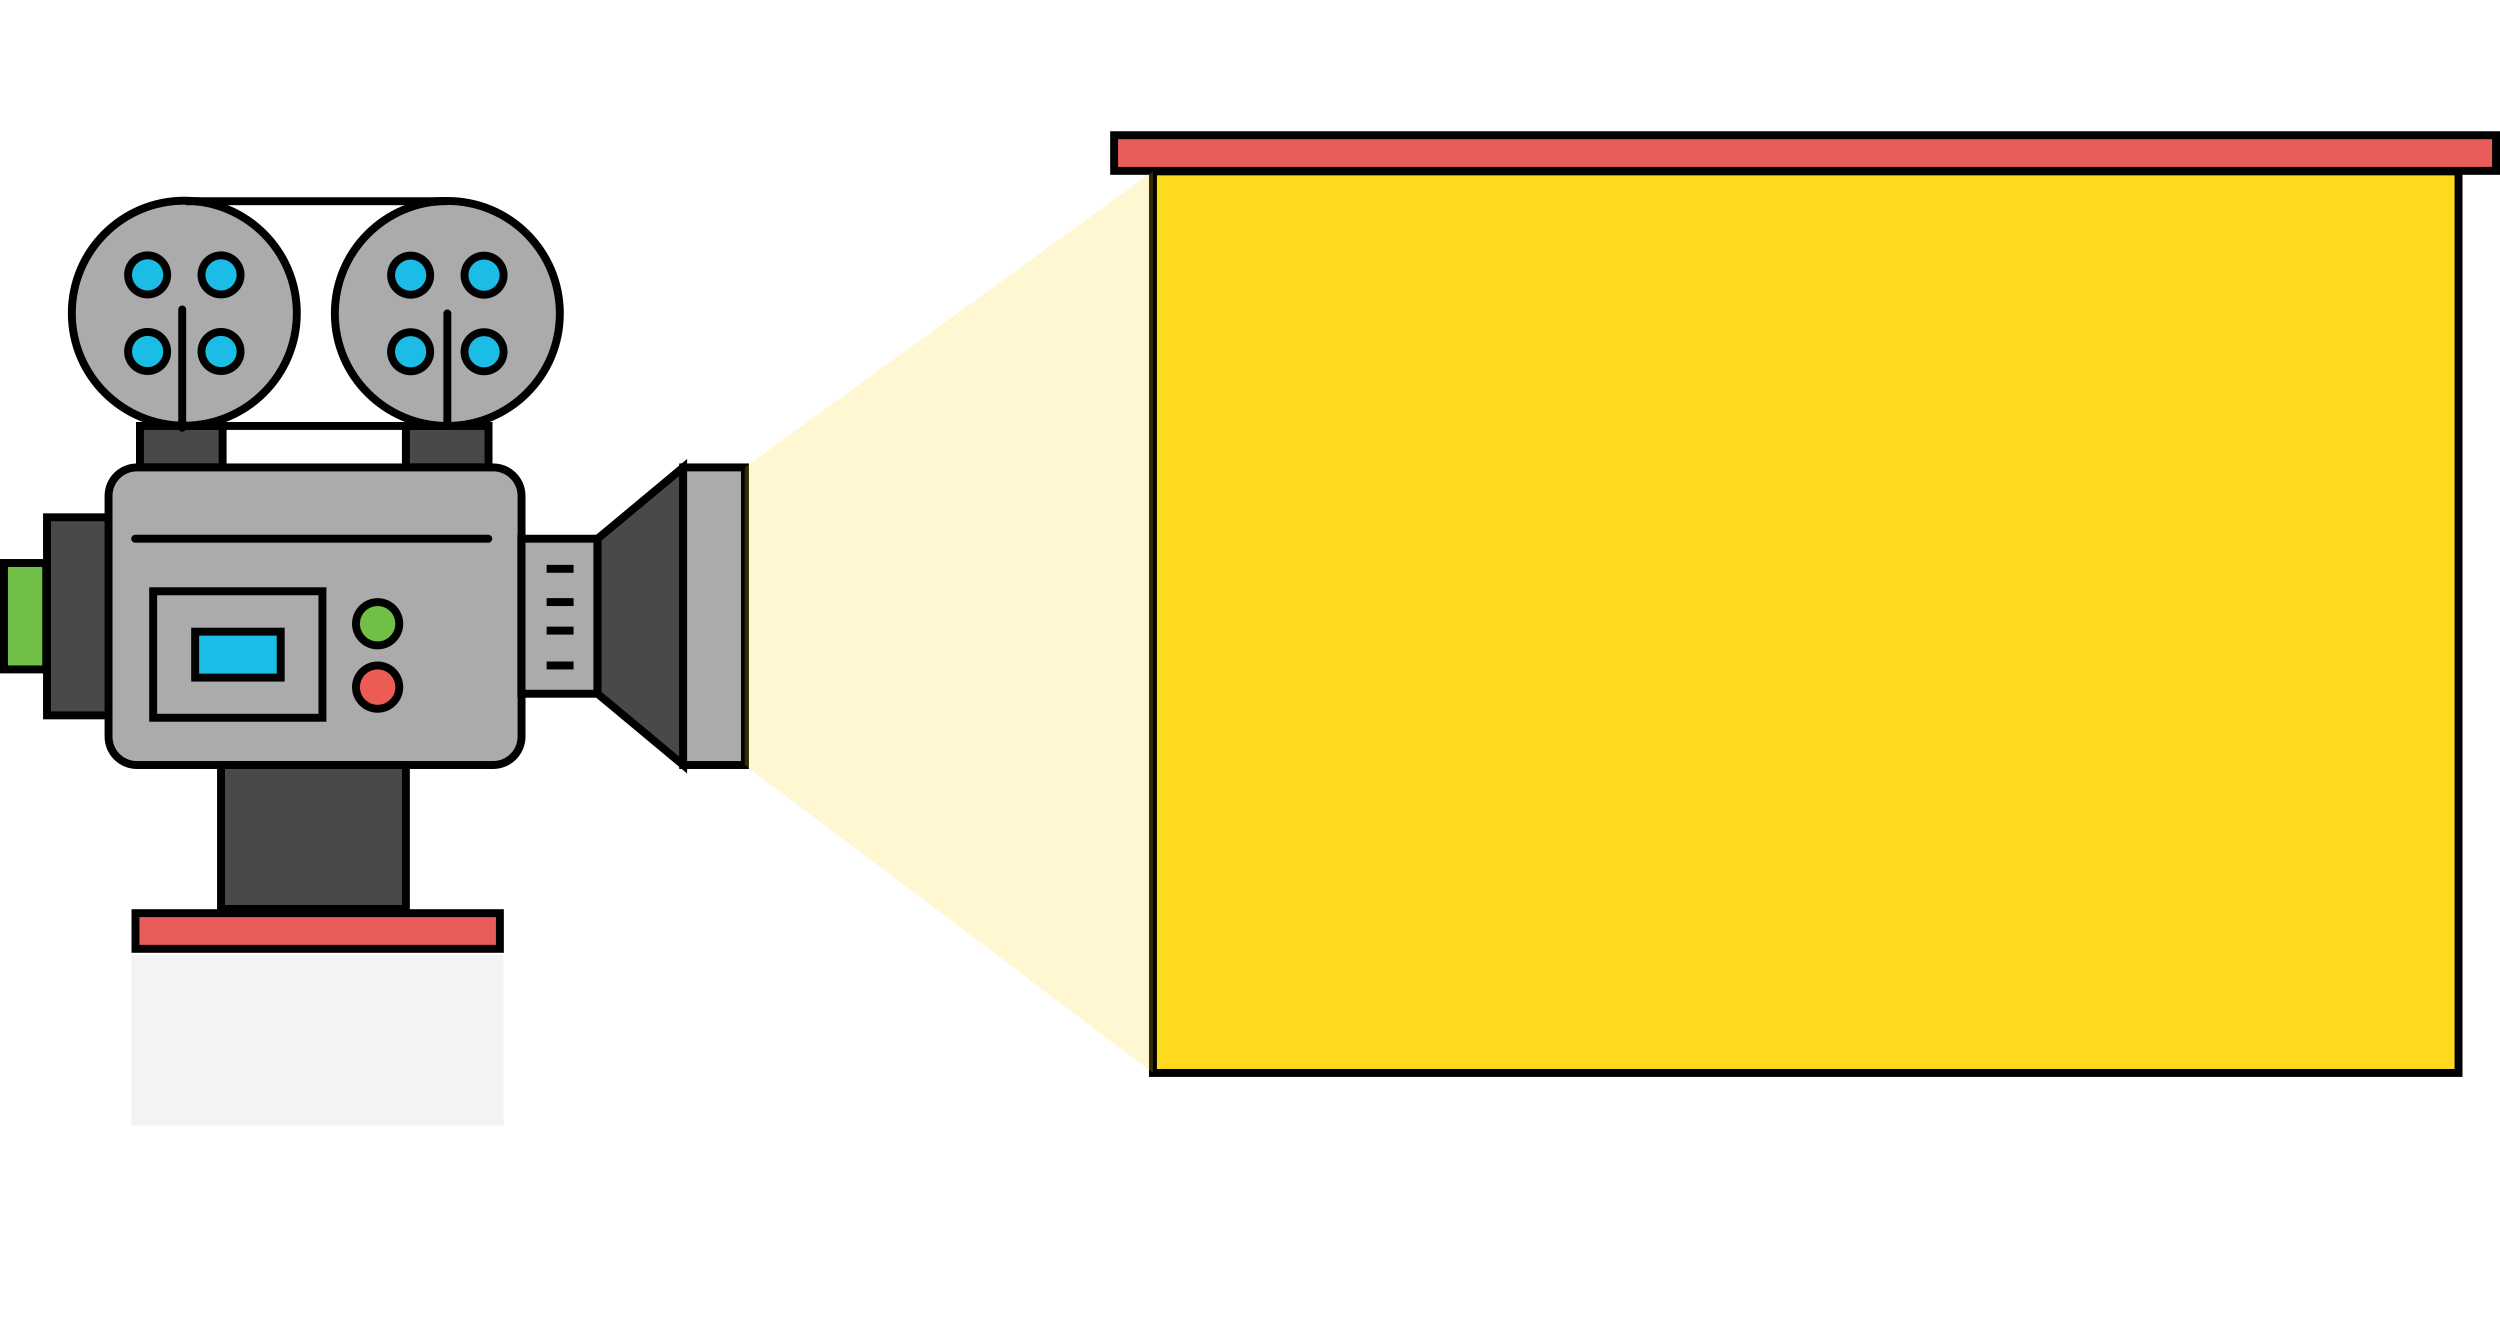 <?xml version="1.0" encoding="utf-8"?>
<!-- Generator: Adobe Illustrator 16.0.0, SVG Export Plug-In . SVG Version: 6.00 Build 0)  -->
<!DOCTYPE svg PUBLIC "-//W3C//DTD SVG 1.1//EN" "http://www.w3.org/Graphics/SVG/1.1/DTD/svg11.dtd">
<svg version="1.1" id="Layer_1" xmlns="http://www.w3.org/2000/svg" xmlns:xlink="http://www.w3.org/1999/xlink" x="0px" y="0px"
	 width="946.7px" height="500px" viewBox="0 0 946.7 500" enable-background="new 0 0 946.7 500" xml:space="preserve">
<g>
	<g>
		<rect x="17.8" y="195.9" fill="#4A494A" width="24.9" height="75"/>
		<g>
			<path d="M41.2,197.4v72H19.3v-72H41.2 M44.2,194.4H16.3v78h27.9V194.4L44.2,194.4z"/>
		</g>
	</g>
	<g>
		<rect x="1.5" y="213.2" fill="#71BF46" width="16" height="40.3"/>
		<g>
			<path d="M16,214.7V252H3v-37.3H16 M19,211.7H0V255h19V211.7L19,211.7z"/>
		</g>
	</g>
	<g>
		<g>
			<rect x="51.2" y="345.8" fill="#EA5C5A" width="138" height="13.5"/>
			<path d="M187.8,347.3v10.5h-135v-10.5H187.8 M190.8,344.3h-141v16.5h141V344.3L190.8,344.3z"/>
		</g>
		<rect x="49.7" y="361.6" opacity="5.000000e-02" width="141" height="64.7"/>
		<g>
			<circle fill="#ABABAB" stroke="#000000" stroke-width="3" stroke-miterlimit="10" cx="169.4" cy="118.7" r="42.6"/>
			<g>
				<g>
					<circle fill="#1BBDE6" stroke="#000000" stroke-width="3" stroke-miterlimit="10" cx="183.3" cy="104.2" r="7.4"/>
					<circle fill="#1BBDE6" stroke="#000000" stroke-width="3" stroke-miterlimit="10" cx="155.5" cy="104.2" r="7.4"/>
				</g>
				<g>
					<circle fill="#1BBDE6" stroke="#000000" stroke-width="3" stroke-miterlimit="10" cx="183.3" cy="133.2" r="7.4"/>
					<circle fill="#1BBDE6" stroke="#000000" stroke-width="3" stroke-miterlimit="10" cx="155.5" cy="133.2" r="7.4"/>
				</g>
			</g>
		</g>
		<g>
			<circle fill="#ABABAB" stroke="#000000" stroke-width="3" stroke-miterlimit="10" cx="69.8" cy="118.6" r="42.6"/>
			<g>
				<g>
					<circle fill="#1BBDE6" stroke="#000000" stroke-width="3" stroke-miterlimit="10" cx="83.7" cy="104.1" r="7.4"/>
					<circle fill="#1BBDE6" stroke="#000000" stroke-width="3" stroke-miterlimit="10" cx="55.9" cy="104.1" r="7.4"/>
				</g>
				<g>
					<circle fill="#1BBDE6" stroke="#000000" stroke-width="3" stroke-miterlimit="10" cx="83.7" cy="133.1" r="7.4"/>
					<circle fill="#1BBDE6" stroke="#000000" stroke-width="3" stroke-miterlimit="10" cx="55.9" cy="133.1" r="7.4"/>
				</g>
			</g>
		</g>
		<rect x="153.7" y="161.3" fill="#4A494A" stroke="#000000" stroke-width="3" stroke-miterlimit="10" width="31.3" height="15.8"/>
		<rect x="53" y="161.3" fill="#4A494A" stroke="#000000" stroke-width="3" stroke-miterlimit="10" width="31.3" height="15.8"/>
		<line fill="none" stroke="#000000" stroke-width="3" stroke-miterlimit="10" x1="171.6" y1="161.3" x2="66.8" y2="161.3"/>
		<path fill="#ABABAB" stroke="#000000" stroke-width="3" stroke-miterlimit="10" d="M41.1,278.9c0,6,4.8,10.8,10.8,10.8h134.8
			c6,0,10.8-4.8,10.8-10.8v-91.1c0-6-4.8-10.8-10.8-10.8H51.9c-6,0-10.8,4.8-10.8,10.8V278.9z"/>
		<line fill="none" stroke="#000000" stroke-width="3" stroke-miterlimit="10" x1="169.4" y1="76.2" x2="70.4" y2="76.2"/>
		
			<line fill="none" stroke="#000000" stroke-width="3" stroke-linecap="round" stroke-miterlimit="10" x1="184.9" y1="204" x2="51.2" y2="204"/>
		
			<line fill="none" stroke="#000000" stroke-width="3" stroke-linecap="round" stroke-miterlimit="10" x1="169.4" y1="161.3" x2="169.4" y2="118.7"/>
		
			<line fill="none" stroke="#000000" stroke-width="3" stroke-linecap="round" stroke-miterlimit="10" x1="69" y1="162" x2="69" y2="117.2"/>
		<circle fill="#71BF46" stroke="#000000" stroke-width="3" stroke-miterlimit="10" cx="143" cy="236.2" r="8.2"/>
		<circle fill="#EB5D54" stroke="#000000" stroke-width="3" stroke-miterlimit="10" cx="143" cy="260.2" r="8.2"/>
		<rect x="83.7" y="289.7" fill="#4A494A" stroke="#000000" stroke-width="3" stroke-miterlimit="10" width="70" height="54.5"/>
		<rect x="58" y="223.9" fill="none" stroke="#000000" stroke-width="3" stroke-miterlimit="10" width="64.1" height="47.9"/>
		<rect x="73.9" y="239.2" fill="#1BBDE6" stroke="#000000" stroke-width="3" stroke-miterlimit="10" width="32.4" height="17.4"/>
		<rect x="197.5" y="204" fill="#ABABAB" stroke="#000000" stroke-width="3" stroke-miterlimit="10" width="28.8" height="58.7"/>
		<polygon fill="#4A494A" stroke="#000000" stroke-width="3" stroke-miterlimit="10" points="226.3,262.7 258.7,289.7 258.7,177 
			226.3,204 		"/>
		<rect x="258.7" y="177" fill="#ABABAB" stroke="#000000" stroke-width="3" stroke-miterlimit="10" width="23.4" height="112.7"/>
		<line fill="none" stroke="#000000" stroke-width="3" stroke-miterlimit="10" x1="217.2" y1="215.4" x2="207" y2="215.4"/>
		<line fill="none" stroke="#000000" stroke-width="3" stroke-miterlimit="10" x1="217.2" y1="228" x2="207" y2="228"/>
		<line fill="none" stroke="#000000" stroke-width="3" stroke-miterlimit="10" x1="217.2" y1="238.8" x2="207" y2="238.8"/>
		<line fill="none" stroke="#000000" stroke-width="3" stroke-miterlimit="10" x1="217.2" y1="252" x2="207" y2="252"/>
	</g>
</g>
<rect x="436.6" y="64.9" fill="#FEDA1F" stroke="#000000" stroke-width="3" stroke-miterlimit="10" width="494.4" height="341.4"/>
<g>
	<rect x="421.9" y="51.2" fill="#EA5C5A" width="523.3" height="13.5"/>
	<path d="M943.7,52.7v10.5H423.4V52.7H943.7 M946.7,49.7H420.4v16.5h526.3V49.7L946.7,49.7z"/>
</g>
<polygon opacity="0.2" fill="#FEDA1F" points="282,289.7 436.6,406.3 436.6,64.9 282,177 "/>
</svg>
